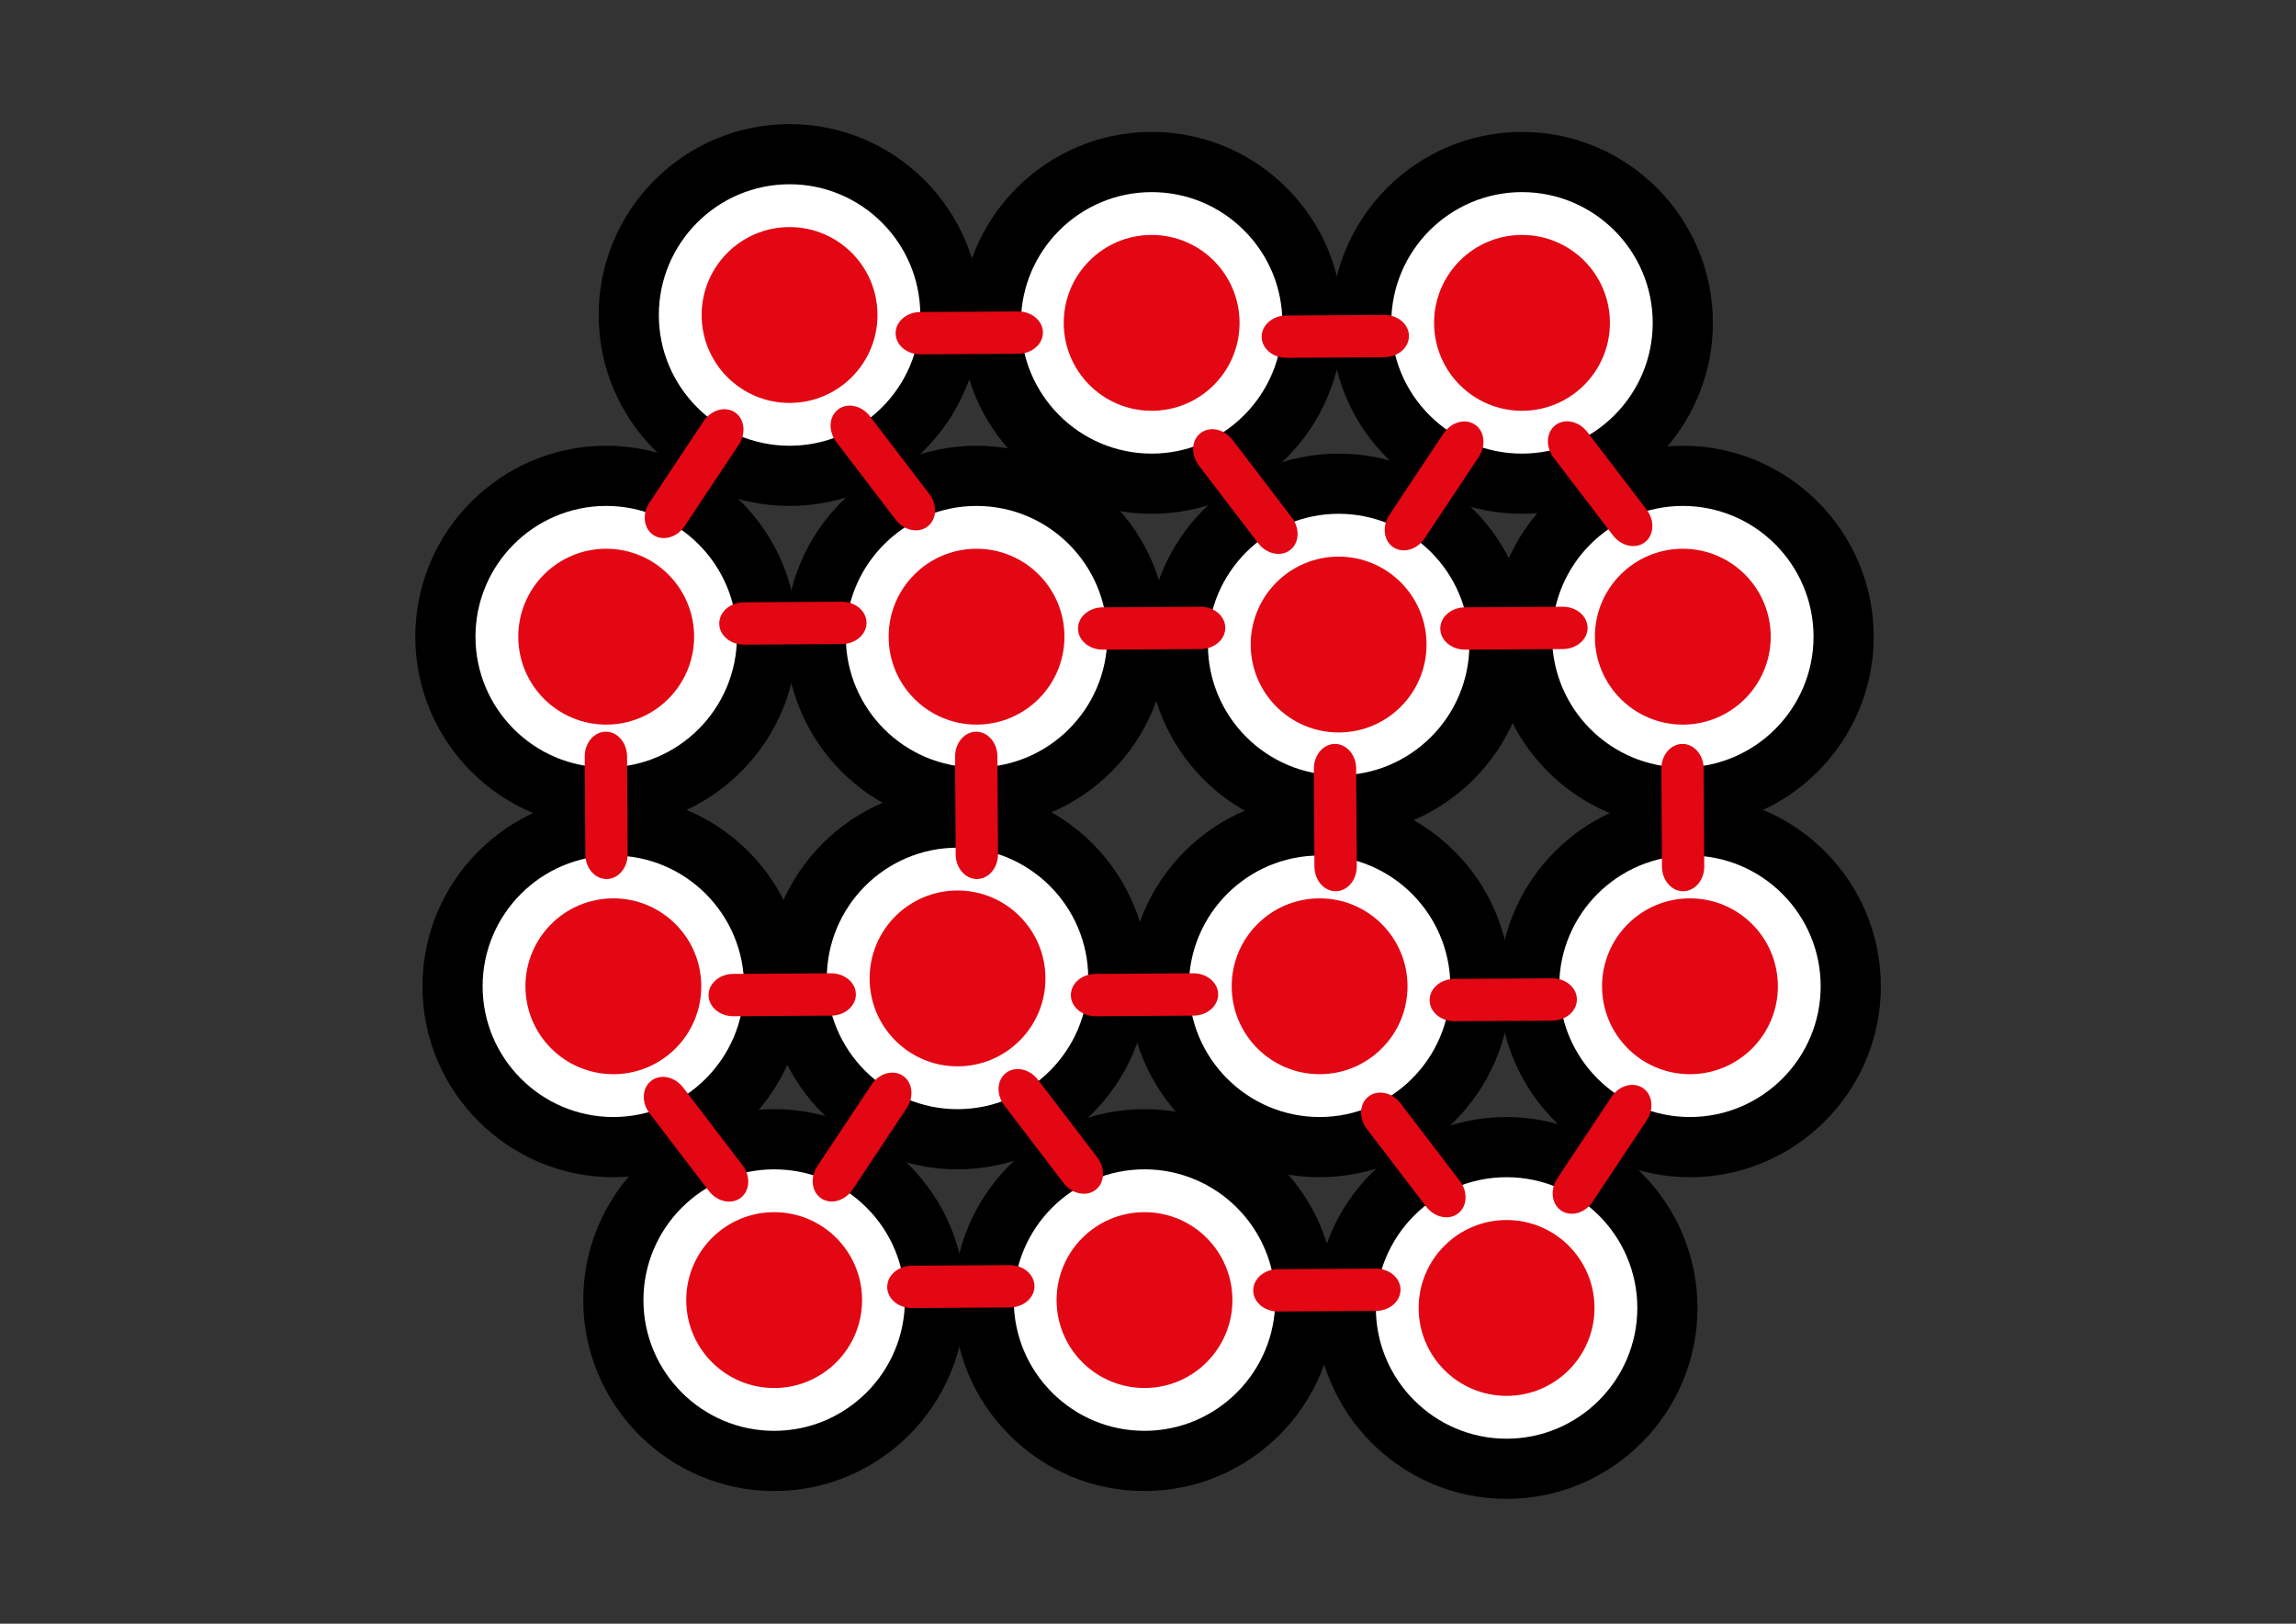 <?xml version="1.0" encoding="utf-8"?>
<!-- Generator: Adobe Illustrator 16.0.0, SVG Export Plug-In . SVG Version: 6.00 Build 0)  -->
<!DOCTYPE svg PUBLIC "-//W3C//DTD SVG 1.1//EN" "http://www.w3.org/Graphics/SVG/1.1/DTD/svg11.dtd">
<svg version="1.1" id="Calque_1" xmlns="http://www.w3.org/2000/svg" xmlns:xlink="http://www.w3.org/1999/xlink" x="0px" y="0px"
	 width="841.89px" height="595.28px" viewBox="0 0 841.89 595.28" enable-background="new 0 0 841.89 595.28" xml:space="preserve">
<rect x="0" y="0" width="841.89" height="595.28" fill="#333333" stroke="none"/>
<g>
	<circle fill="#FFFFFF" cx="222.278" cy="233.417" r="58.964"/>
	<path d="M222.28,303.414c-38.597,0-69.997-31.4-69.997-69.997s31.4-69.997,69.997-69.997c38.593,0,69.993,31.4,69.993,69.997
		S260.873,303.414,222.28,303.414z M222.28,185.484c-26.431,0-47.934,21.503-47.934,47.934s21.503,47.934,47.934,47.934
		c26.43,0,47.93-21.503,47.93-47.934S248.71,185.484,222.28,185.484z"/>
</g>
<g>
	<circle fill="#E30613" cx="222.278" cy="233.417" r="32.235"/>
</g>
<g>
	<circle fill="#FFFFFF" cx="358.076" cy="233.417" r="58.965"/>
	<path d="M358.076,303.414c-38.597,0-69.997-31.4-69.997-69.997s31.4-69.997,69.997-69.997s69.997,31.4,69.997,69.997
		S396.673,303.414,358.076,303.414z M358.076,185.484c-26.43,0-47.934,21.503-47.934,47.934s21.503,47.934,47.934,47.934
		s47.934-21.503,47.934-47.934S384.506,185.484,358.076,185.484z"/>
</g>
<g>
	<circle fill="#E30613" cx="358.076" cy="233.417" r="32.233"/>
</g>
<g>
	<circle fill="#FFFFFF" cx="289.516" cy="115.487" r="58.965"/>
	<path d="M289.516,185.484c-38.597,0-69.997-31.4-69.997-69.997s31.4-69.997,69.997-69.997s69.997,31.4,69.997,69.997
		S328.112,185.484,289.516,185.484z M289.516,67.553c-26.43,0-47.934,21.503-47.934,47.934s21.503,47.934,47.934,47.934
		s47.934-21.503,47.934-47.934S315.946,67.553,289.516,67.553z"/>
</g>
<g>
	<circle fill="#E30613" cx="289.517" cy="115.487" r="32.235"/>
</g>
<g>
	<path fill="#E30613" d="M251.055,192.86c-2.779,4.182-7.925,5.647-11.495,3.273l0,0c-3.569-2.372-4.208-7.685-1.425-11.865
		l19.833-29.835c2.78-4.182,7.926-5.648,11.495-3.275l0,0c3.57,2.374,4.209,7.687,1.429,11.867L251.055,192.86z"/>
</g>
<g>
	<path fill="#E30613" d="M272.864,236.337c-5.017,0.03-9.111-3.419-9.136-7.705l0,0c-0.029-4.284,4.022-7.784,9.042-7.814
		l35.828-0.219c5.02-0.031,9.11,3.418,9.139,7.705l0,0c0.025,4.286-4.026,7.785-9.046,7.814L272.864,236.337z"/>
</g>
<g>
	<path fill="#E30613" d="M340.756,181.099c3.045,3.988,2.758,9.333-0.65,11.933l0,0c-3.404,2.604-8.637,1.479-11.686-2.512
		l-21.751-28.468c-3.049-3.992-2.758-9.335,0.646-11.937l0,0c3.408-2.6,8.64-1.476,11.686,2.514L340.756,181.099z"/>
</g>
<g>
	<path fill="#FFFFFF" d="M499.119,118.367c0-32.565,26.395-58.965,58.958-58.967c32.567,0,58.969,26.399,58.969,58.965
		c0,32.565-26.397,58.965-58.966,58.965C525.517,177.332,499.119,150.933,499.119,118.367z"/>
	<path d="M558.08,188.362L558.08,188.362c-18.694,0.001-36.272-7.279-49.491-20.5c-13.223-13.22-20.502-30.799-20.502-49.496
		c0-38.595,31.396-69.997,69.99-69.999c38.597,0,70.001,31.4,70.001,69.997C628.078,156.962,596.678,188.362,558.08,188.362
		L558.08,188.362z M558.077,70.432c-26.427,0.001-47.927,21.505-47.927,47.935c0,12.804,4.984,24.841,14.038,33.895
		c9.053,9.053,21.09,14.038,33.892,14.038l0,0c26.431,0,47.934-21.503,47.934-47.934C606.014,91.935,584.511,70.432,558.077,70.432z
		"/>
</g>
<g>
	<circle fill="#E30613" cx="558.083" cy="118.366" r="32.235"/>
</g>
<g>
	<circle fill="#FFFFFF" cx="422.285" cy="118.368" r="58.965"/>
	<path d="M422.284,188.366L422.284,188.366c-38.597,0-69.997-31.4-69.997-69.997s31.4-69.997,69.994-69.997
		c18.698-0.002,36.276,7.279,49.499,20.5c13.219,13.221,20.501,30.799,20.501,49.496
		C492.281,156.962,460.881,188.364,422.284,188.366z M422.281,70.435c-26.431,0-47.931,21.503-47.931,47.934
		s21.503,47.934,47.934,47.934c26.431-0.002,47.934-21.505,47.934-47.936c0-12.804-4.987-24.841-14.041-33.894
		C447.124,75.419,435.087,70.435,422.281,70.435z"/>
</g>
<g>
	<circle fill="#E30613" cx="422.284" cy="118.368" r="32.233"/>
</g>
<g>
	<circle fill="#FFFFFF" cx="490.845" cy="236.298" r="58.965"/>
	<path d="M490.849,306.295c-38.597,0-70-31.4-70-69.996c0-38.597,31.4-69.999,69.997-69.999s69.997,31.4,69.997,69.996
		C560.842,274.893,529.441,306.295,490.849,306.295z M490.845,188.364c-26.43,0-47.934,21.503-47.934,47.936
		c0,26.43,21.504,47.932,47.938,47.932c26.431,0,47.93-21.503,47.93-47.935C538.778,209.865,517.275,188.364,490.845,188.364z"/>
</g>
<g>
	<circle fill="#E30613" cx="490.843" cy="236.297" r="32.235"/>
</g>
<g>
	<circle fill="#FFFFFF" cx="617.046" cy="233.417" r="58.966"/>
	<path d="M617.05,303.414c-38.597,0-70.001-31.4-70.001-69.995c0-38.597,31.4-69.999,69.997-69.999s69.997,31.4,69.997,69.995
		C687.043,272.013,655.643,303.414,617.05,303.414z M617.046,185.484c-26.431,0-47.934,21.503-47.934,47.935
		c0,26.431,21.503,47.932,47.938,47.932c26.43,0,47.93-21.503,47.93-47.936C664.979,206.985,643.477,185.484,617.046,185.484z"/>
</g>
<g>
	<circle fill="#E30613" cx="617.044" cy="233.417" r="32.235"/>
</g>
<g>
	<path fill="#E30613" d="M529.306,158.924c2.779-4.182,7.925-5.647,11.495-3.275l0,0c3.569,2.372,4.208,7.685,1.426,11.865
		l-19.834,29.836c-2.779,4.182-7.926,5.648-11.495,3.275l0,0c-3.569-2.374-4.209-7.687-1.429-11.867L529.306,158.924z"/>
</g>
<g>
	<path fill="#E30613" d="M507.497,115.447c5.017-0.03,9.11,3.419,9.136,7.705l0,0c0.028,4.284-4.022,7.784-9.043,7.814
		l-35.828,0.219c-5.02,0.031-9.11-3.418-9.139-7.705l0,0c-0.025-4.286,4.025-7.785,9.046-7.814L507.497,115.447z"/>
</g>
<g>
	<path fill="#E30613" d="M373.277,114.178c5.017-0.03,9.11,3.419,9.136,7.705l0,0c0.028,4.284-4.022,7.784-9.042,7.814
		l-35.828,0.219c-5.021,0.031-9.111-3.418-9.139-7.705l0,0c-0.025-4.286,4.025-7.785,9.046-7.814L373.277,114.178z"/>
</g>
<g>
	<path fill="#E30613" d="M439.604,170.685c-3.046-3.986-2.759-9.333,0.649-11.933l0,0c3.404-2.604,8.637-1.479,11.686,2.512
		l21.751,28.468c3.049,3.992,2.758,9.335-0.646,11.937l0,0c-3.407,2.6-8.64,1.476-11.686-2.514L439.604,170.685z"/>
</g>
<g>
	<path fill="#E30613" d="M569.687,167.807c-3.045-3.986-2.758-9.333,0.65-11.933l0,0c3.404-2.604,8.637-1.479,11.686,2.512
		l21.751,28.468c3.049,3.991,2.758,9.335-0.646,11.937l0,0c-3.408,2.6-8.641,1.476-11.686-2.514L569.687,167.807z"/>
</g>
<g>
	<path fill="#E30613" d="M404.415,238.176c-5.017,0.03-9.11-3.419-9.135-7.705l0,0c-0.029-4.284,4.022-7.783,9.042-7.814
		l35.829-0.219c5.02-0.03,9.11,3.419,9.139,7.705l0,0c0.025,4.286-4.025,7.785-9.046,7.814L404.415,238.176z"/>
</g>
<g>
	<path fill="#E30613" d="M537.256,238.176c-5.017,0.03-9.11-3.419-9.136-7.705l0,0c-0.028-4.284,4.022-7.783,9.042-7.814
		l35.828-0.219c5.021-0.03,9.111,3.419,9.14,7.705l0,0c0.025,4.286-4.025,7.785-9.046,7.814L537.256,238.176z"/>
</g>
<g>
	<path fill="#FFFFFF" d="M560.706,361.582c0-32.566,26.397-58.965,58.961-58.965c32.567,0,58.966,26.398,58.966,58.965
		c0,32.568-26.398,58.966-58.966,58.966C587.104,420.548,560.706,394.15,560.706,361.582z"/>
	<path d="M619.667,431.58c-38.593,0-69.993-31.4-69.993-69.998c0-38.596,31.4-69.997,69.993-69.997
		c38.597,0,69.997,31.401,69.997,69.997C689.664,400.18,658.264,431.58,619.667,431.58z M619.667,313.649
		c-26.43,0-47.93,21.503-47.93,47.933c0,26.431,21.5,47.934,47.93,47.934c26.431,0,47.934-21.503,47.934-47.934
		C667.601,335.152,646.098,313.649,619.667,313.649z"/>
</g>
<g>
	<path fill="#E30613" d="M587.434,361.582c0-17.801,14.433-32.232,32.233-32.232c17.805,0,32.237,14.432,32.237,32.232
		c0,17.802-14.433,32.237-32.237,32.237C601.866,393.819,587.434,379.384,587.434,361.582z"/>
</g>
<g>
	<path fill="#FFFFFF" d="M424.906,361.582c0-32.566,26.397-58.965,58.965-58.965s58.966,26.398,58.966,58.965
		c0,32.568-26.398,58.966-58.966,58.966S424.906,394.15,424.906,361.582z"/>
	<path d="M483.871,431.58c-38.597,0-69.997-31.4-69.997-69.998c0-38.596,31.4-69.997,69.997-69.997s69.997,31.401,69.997,69.997
		C553.868,400.18,522.468,431.58,483.871,431.58z M483.871,313.649c-26.43,0-47.934,21.503-47.934,47.933
		c0,26.431,21.504,47.934,47.934,47.934c26.431,0,47.934-21.503,47.934-47.934C531.805,335.152,510.302,313.649,483.871,313.649z"/>
</g>
<g>
	<circle fill="#E30613" cx="483.871" cy="361.582" r="32.233"/>
</g>
<g>
	<circle fill="#FFFFFF" cx="552.432" cy="479.514" r="58.965"/>
	<path d="M552.432,549.51c-38.597,0-69.997-31.399-69.997-69.996c0-38.598,31.4-69.998,69.997-69.998s69.997,31.4,69.997,69.998
		C622.429,518.11,591.028,549.51,552.432,549.51z M552.432,431.58c-26.43,0-47.934,21.503-47.934,47.934
		c0,26.43,21.504,47.934,47.934,47.934c26.431,0,47.934-21.504,47.934-47.934C600.365,453.083,578.862,431.58,552.432,431.58z"/>
</g>
<g>
	<path fill="#E30613" d="M520.195,479.514c0-17.802,14.436-32.237,32.236-32.237s32.233,14.436,32.233,32.237
		c0,17.801-14.433,32.232-32.233,32.232S520.195,497.314,520.195,479.514z"/>
</g>
<g>
	<path fill="#E30613" d="M590.893,402.14c2.779-4.184,7.925-5.648,11.494-3.271l0,0c3.57,2.369,4.209,7.685,1.426,11.864
		l-19.833,29.835c-2.779,4.18-7.926,5.645-11.495,3.274l0,0c-3.569-2.377-4.209-7.688-1.43-11.868L590.893,402.14z"/>
</g>
<g>
	<path fill="#E30613" d="M569.084,358.663c5.017-0.028,9.11,3.419,9.135,7.706l0,0c0.029,4.281-4.021,7.782-9.042,7.814
		l-35.828,0.216c-5.021,0.032-9.11-3.419-9.139-7.703l0,0c-0.025-4.284,4.025-7.785,9.046-7.814L569.084,358.663z"/>
</g>
<g>
	<path fill="#E30613" d="M501.191,413.9c-3.046-3.985-2.759-9.333,0.649-11.933l0,0c3.404-2.604,8.637-1.479,11.686,2.51
		l21.751,28.471c3.049,3.993,2.758,9.336-0.646,11.937l0,0c-3.408,2.6-8.64,1.476-11.686-2.514L501.191,413.9z"/>
</g>
<g>
	<path fill="#FFFFFF" d="M342.829,476.633c0,32.567-26.395,58.966-58.958,58.969c-32.567,0-58.969-26.401-58.969-58.965
		c0-32.567,26.398-58.965,58.965-58.965C316.431,417.668,342.829,444.065,342.829,476.633z"/>
	<path d="M283.87,546.634L283.87,546.634c-38.597,0-70-31.4-70-69.997s31.4-69.997,69.997-69.997
		c18.695-0.004,36.273,7.275,49.492,20.498c13.222,13.222,20.501,30.797,20.501,49.495
		C353.86,515.227,322.463,546.63,283.87,546.634z M283.867,428.703c-26.43,0-47.934,21.504-47.934,47.934
		c0,26.431,21.503,47.934,47.937,47.934c26.427-0.004,47.927-21.507,47.927-47.938c0-12.802-4.984-24.839-14.038-33.896
		C308.706,433.688,296.669,428.703,283.867,428.703z"/>
</g>
<g>
	<circle fill="#E30613" cx="283.865" cy="476.635" r="32.235"/>
</g>
<g>
	<path fill="#FFFFFF" d="M478.628,476.63c0,32.567-26.394,58.965-58.961,58.965c-32.567,0.004-58.969-26.395-58.969-58.962
		s26.398-58.965,58.965-58.969C452.23,417.664,478.628,444.065,478.628,476.63z"/>
	<path d="M419.667,546.627L419.667,546.627c-18.699,0.003-36.277-7.275-49.5-20.498c-13.218-13.223-20.501-30.797-20.501-49.496
		c0-38.593,31.4-69.997,69.997-70c38.597,0,69.997,31.4,69.997,69.997S458.26,546.627,419.667,546.627L419.667,546.627z
		 M419.663,428.696c-26.431,0.003-47.934,21.507-47.934,47.937c0,12.803,4.988,24.84,14.041,33.896
		c9.053,9.05,21.09,14.034,33.896,14.034l0,0c26.43,0,47.93-21.504,47.93-47.934C467.597,450.199,446.093,428.696,419.663,428.696z"
		/>
</g>
<g>
	<circle fill="#E30613" cx="419.663" cy="476.631" r="32.233"/>
</g>
<g>
	<path fill="#FFFFFF" d="M410.067,358.699c0,32.57-26.397,58.969-58.965,58.969s-58.966-26.398-58.966-58.962
		c0-32.567,26.395-58.969,58.962-58.969S410.067,326.135,410.067,358.699z"/>
	<path d="M351.103,428.699c-38.597,0-69.997-31.4-69.997-69.993c0-38.597,31.4-70,69.993-70c38.597,0,70.001,31.4,70.001,69.994
		C421.1,397.296,389.699,428.699,351.103,428.699z M351.099,310.77c-26.43,0-47.93,21.503-47.93,47.937
		c0,26.431,21.503,47.93,47.934,47.93c26.43,0,47.934-21.503,47.934-47.937C399.036,332.269,377.533,310.77,351.099,310.77z"/>
</g>
<g>
	<path fill="#E30613" d="M383.339,358.702c0,17.802-14.436,32.237-32.237,32.237c-17.801,0-32.233-14.436-32.233-32.237
		c0-17.801,14.432-32.233,32.233-32.233C368.903,326.469,383.339,340.901,383.339,358.702z"/>
</g>
<g>
	<path fill="#FFFFFF" d="M283.867,361.579c0,32.571-26.398,58.969-58.965,58.969s-58.965-26.397-58.965-58.962
		c0-32.567,26.395-58.969,58.962-58.969S283.867,329.016,283.867,361.579z"/>
	<path d="M224.901,431.58c-38.597,0-69.997-31.4-69.997-69.994c0-38.597,31.4-70,69.994-70c38.597,0,70,31.401,70,69.994
		C294.898,400.176,263.498,431.58,224.901,431.58z M224.898,313.649c-26.43,0-47.93,21.503-47.93,47.937
		c0,26.431,21.503,47.93,47.934,47.93s47.934-21.503,47.934-47.937C272.835,335.148,251.332,313.649,224.898,313.649z"/>
</g>
<g>
	<path fill="#E30613" d="M257.139,361.582c0,17.802-14.437,32.237-32.237,32.237s-32.233-14.436-32.233-32.237
		c0-17.801,14.433-32.232,32.233-32.232S257.139,343.781,257.139,361.582z"/>
</g>
<g>
	<path fill="#E30613" d="M312.642,436.076c-2.78,4.184-7.925,5.648-11.495,3.274l0,0c-3.569-2.374-4.208-7.685-1.426-11.864
		l19.833-29.839c2.779-4.18,7.926-5.646,11.495-3.274l0,0c3.569,2.377,4.209,7.688,1.429,11.868L312.642,436.076z"/>
</g>
<g>
	<path fill="#E30613" d="M334.451,479.553c-5.017,0.028-9.111-3.419-9.136-7.706l0,0c-0.029-4.281,4.022-7.782,9.042-7.814
		l35.828-0.216c5.021-0.032,9.111,3.419,9.139,7.703l0,0c0.025,4.284-4.025,7.785-9.046,7.814L334.451,479.553z"/>
</g>
<g>
	<path fill="#E30613" d="M468.67,480.824c-5.017,0.028-9.11-3.419-9.136-7.707l0,0c-0.028-4.284,4.022-7.785,9.043-7.813
		l35.828-0.22c5.021-0.032,9.11,3.419,9.139,7.703l0,0c0.025,4.288-4.025,7.785-9.046,7.814L468.67,480.824z"/>
</g>
<g>
	<path fill="#E30613" d="M402.343,424.314c3.045,3.986,2.758,9.334-0.65,11.934l0,0c-3.404,2.604-8.637,1.479-11.686-2.51
		l-21.751-28.471c-3.049-3.993-2.758-9.336,0.646-11.937l0,0c3.408-2.6,8.64-1.476,11.685,2.514L402.343,424.314z"/>
</g>
<g>
	<path fill="#E30613" d="M272.261,427.195c3.045,3.985,2.758,9.329-0.65,11.93l0,0c-3.404,2.606-8.636,1.479-11.685-2.511
		l-21.751-28.466c-3.049-3.994-2.758-9.337,0.646-11.938l0,0c3.408-2.6,8.64-1.479,11.686,2.514L272.261,427.195z"/>
</g>
<g>
	<path fill="#E30613" d="M437.532,356.824c5.017-0.028,9.11,3.419,9.136,7.707l0,0c0.028,4.28-4.022,7.781-9.043,7.813
		l-35.828,0.216c-5.02,0.032-9.11-3.419-9.139-7.703l0,0c-0.025-4.284,4.025-7.785,9.046-7.814L437.532,356.824z"/>
</g>
<g>
	<path fill="#E30613" d="M304.691,356.824c5.017-0.028,9.11,3.419,9.136,7.707l0,0c0.028,4.28-4.022,7.781-9.042,7.813
		l-35.828,0.216c-5.02,0.032-9.11-3.419-9.139-7.703l0,0c-0.025-4.284,4.025-7.785,9.046-7.814L304.691,356.824z"/>
</g>
<g>
	<path fill="#E30613" d="M214.408,277.394c-0.028-5.017,3.419-9.11,7.707-9.136l0,0c4.281-0.028,7.782,4.022,7.814,9.042
		l0.216,35.828c0.032,5.021-3.419,9.111-7.703,9.14l0,0c-4.284,0.025-7.785-4.025-7.814-9.046L214.408,277.394z"/>
</g>
<g>
	<path fill="#E30613" d="M350.208,277.394c-0.028-5.017,3.419-9.11,7.707-9.136l0,0c4.281-0.028,7.782,4.022,7.814,9.042
		l0.216,35.828c0.032,5.021-3.419,9.111-7.703,9.14l0,0c-4.284,0.025-7.785-4.025-7.814-9.046L350.208,277.394z"/>
</g>
<g>
	<path fill="#E30613" d="M481.76,281.868c-0.029-5.017,3.419-9.11,7.706-9.136l0,0c4.281-0.029,7.782,4.022,7.814,9.042
		l0.216,35.828c0.032,5.021-3.419,9.11-7.703,9.14l0,0c-4.284,0.025-7.785-4.025-7.814-9.046L481.76,281.868z"/>
</g>
<g>
	<path fill="#E30613" d="M609.178,281.868c-0.028-5.017,3.419-9.11,7.707-9.136l0,0c4.28-0.029,7.781,4.022,7.813,9.042
		l0.216,35.828c0.032,5.021-3.419,9.11-7.703,9.14l0,0c-4.284,0.025-7.785-4.025-7.814-9.046L609.178,281.868z"/>
</g>
</svg>
